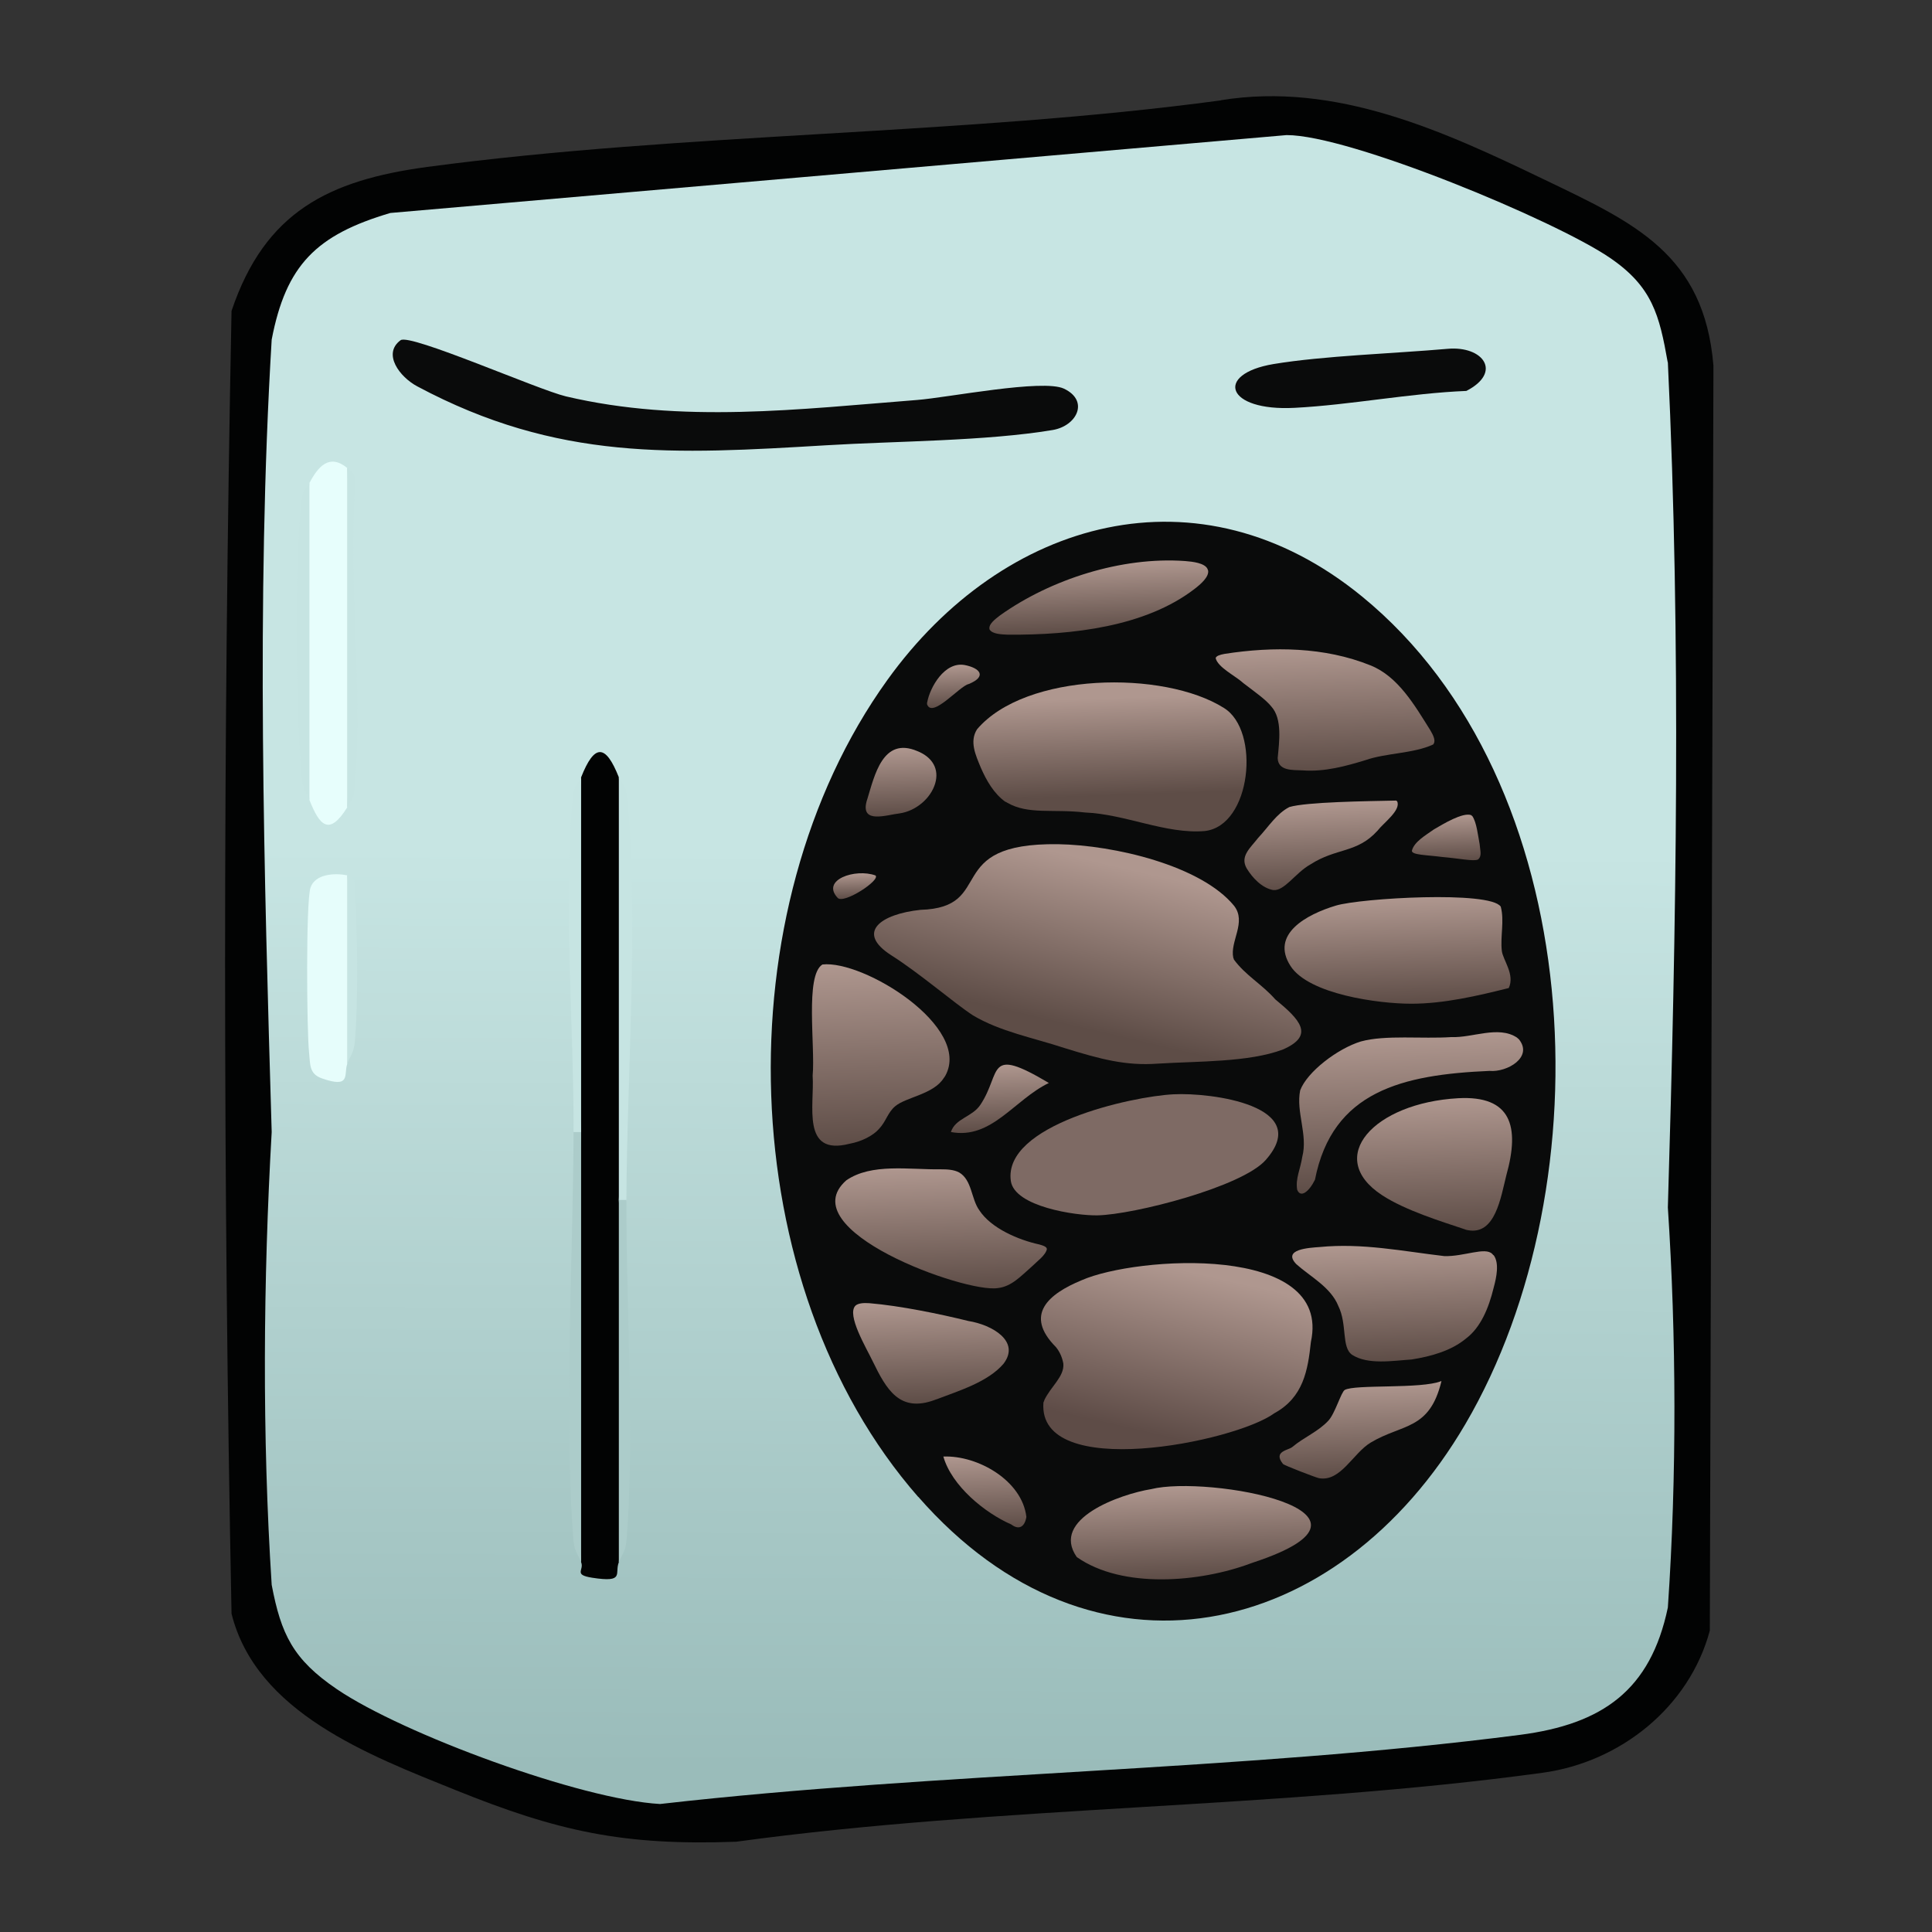 <?xml version="1.0" encoding="UTF-8"?>
<svg id="uuid-aca4759c-6227-4a12-a0fd-00a371b0afd0" data-name="fill_ricebags" xmlns="http://www.w3.org/2000/svg" xmlns:xlink="http://www.w3.org/1999/xlink" viewBox="0 0 128 128">
  <rect x="0" y="0" width="128" height="128" fill="#333333" stroke="none"/>
  <defs>
    <linearGradient id="uuid-1f1a6ed6-0bc4-486f-9e61-af683584c7db" x1="-5643.22" y1="-1163.52" x2="-5644.02" y2="-949.52" gradientTransform="translate(2886 592) scale(.5)" gradientUnits="userSpaceOnUse">
      <stop offset="0" stop-color="#c7e5e3"/>
      <stop offset=".43" stop-color="#c7e5e3"/>
      <stop offset="1" stop-color="#9abcba"/>
    </linearGradient>
    <linearGradient id="uuid-83b074ab-9a03-4528-818e-0ba88c93993f" x1="-5624.24" y1="-1069.3" x2="-5629.26" y2="-1047.9" gradientTransform="translate(2886 592) scale(.5)" gradientUnits="userSpaceOnUse">
      <stop offset="0" stop-color="#af978f"/>
      <stop offset="1" stop-color="#5e4d47"/>
    </linearGradient>
    <linearGradient id="uuid-0d65c9cd-0e1f-463e-8ef1-cc394a45902e" x1="-5614.3" y1="-1015.53" x2="-5619.25" y2="-993.97" gradientTransform="translate(2886 592) scale(.5)" gradientUnits="userSpaceOnUse">
      <stop offset="0" stop-color="#af978f"/>
      <stop offset="1" stop-color="#5e4c47"/>
    </linearGradient>
    <linearGradient id="uuid-7b3703aa-a80a-48bc-8406-1295cf9a2641" x1="-5625.17" y1="-1091.49" x2="-5624.72" y2="-1078.6" xlink:href="#uuid-83b074ab-9a03-4528-818e-0ba88c93993f"/>
    <linearGradient id="uuid-63a58407-13a2-4776-b2f6-2cfaa52916c5" x1="94.93" y1="72.81" x2="95.24" y2="81.61" gradientTransform="matrix(1,0,0,1,0,0)" xlink:href="#uuid-83b074ab-9a03-4528-818e-0ba88c93993f"/>
    <linearGradient id="uuid-28e85165-6f0c-4cc9-a12e-0d89d90199e9" x1="72.72" y1="37.29" x2="72.88" y2="41.88" gradientTransform="matrix(1,0,0,1,0,0)" xlink:href="#uuid-83b074ab-9a03-4528-818e-0ba88c93993f"/>
    <linearGradient id="uuid-0f68d3f5-1d28-4195-8ddb-8733117149e7" x1="61.61" y1="86.18" x2="61.85" y2="92.96" gradientTransform="matrix(1,0,0,1,0,0)" xlink:href="#uuid-83b074ab-9a03-4528-818e-0ba88c93993f"/>
    <linearGradient id="uuid-5b233574-2771-46b0-893b-15546dd9e6ad" x1="78.79" y1="98.43" x2="79" y2="104.57" gradientTransform="matrix(1,0,0,1,0,0)" xlink:href="#uuid-83b074ab-9a03-4528-818e-0ba88c93993f"/>
    <linearGradient id="uuid-23d64d83-360d-4292-9847-479d3c0a8e6c" x1="90.06" y1="91.69" x2="90.27" y2="97.87" gradientTransform="matrix(1,0,0,1,0,0)" xlink:href="#uuid-83b074ab-9a03-4528-818e-0ba88c93993f"/>
    <linearGradient id="uuid-c9b1c087-4baa-489f-98a1-0ee5240882d5" x1="87.46" y1="53.2" x2="87.66" y2="58.87" gradientTransform="matrix(1,0,0,1,0,0)" xlink:href="#uuid-83b074ab-9a03-4528-818e-0ba88c93993f"/>
    <linearGradient id="uuid-5832f2e0-ec7a-4f5c-b747-21b8e5822ab0" x1="58.08" y1="63.77" x2="58.5" y2="75.8" gradientTransform="matrix(1,0,0,1,0,0)" xlink:href="#uuid-83b074ab-9a03-4528-818e-0ba88c93993f"/>
    <linearGradient id="uuid-44143350-ff5c-492d-a2b9-a9108b344342" x1="62.21" y1="77.3" x2="62.5" y2="85.48" gradientTransform="matrix(1,0,0,1,0,0)" xlink:href="#uuid-83b074ab-9a03-4528-818e-0ba88c93993f"/>
    <linearGradient id="uuid-85a26783-e055-498c-98c3-dc0fe20fd4c6" x1="59.6" y1="49.56" x2="59.76" y2="54.06" gradientTransform="matrix(1,0,0,1,0,0)" xlink:href="#uuid-83b074ab-9a03-4528-818e-0ba88c93993f"/>
    <linearGradient id="uuid-4cd0d966-6d47-4e8d-b703-dc7be6c69e73" x1="66.15" y1="70.55" x2="66.3" y2="74.97" gradientTransform="matrix(1,0,0,1,0,0)" xlink:href="#uuid-83b074ab-9a03-4528-818e-0ba88c93993f"/>
    <linearGradient id="uuid-7a966e11-8e62-4daf-9d91-57b5b44d7b7a" x1="65.18" y1="96.41" x2="65.35" y2="101.27" gradientTransform="matrix(1,0,0,1,0,0)" xlink:href="#uuid-83b074ab-9a03-4528-818e-0ba88c93993f"/>
    <linearGradient id="uuid-4d3149af-0efd-4dd4-ad78-1d6778c910f2" x1="92.44" y1="59.51" x2="92.69" y2="66.54" gradientTransform="matrix(1,0,0,1,0,0)" xlink:href="#uuid-83b074ab-9a03-4528-818e-0ba88c93993f"/>
    <linearGradient id="uuid-c639fcb0-37ec-49dc-bf90-2dab21e4ea80" x1="95.74" y1="54.03" x2="95.84" y2="57.05" gradientTransform="matrix(1,0,0,1,0,0)" xlink:href="#uuid-83b074ab-9a03-4528-818e-0ba88c93993f"/>
    <linearGradient id="uuid-a7a7d8de-7659-4406-87ed-e265ad8c688c" x1="87.67" y1="42.9" x2="87.95" y2="51.03" gradientTransform="matrix(1,0,0,1,0,0)" xlink:href="#uuid-83b074ab-9a03-4528-818e-0ba88c93993f"/>
    <linearGradient id="uuid-5f9559db-ee3a-4fb6-b9eb-1bcc9f4786ef" x1="92.36" y1="82.42" x2="92.63" y2="90.17" gradientTransform="matrix(1,0,0,1,0,0)" xlink:href="#uuid-83b074ab-9a03-4528-818e-0ba88c93993f"/>
    <linearGradient id="uuid-1c890352-a864-4dc6-ae6c-583126672874" x1="63.12" y1="44.06" x2="63.22" y2="46.86" gradientTransform="matrix(1,0,0,1,0,0)" xlink:href="#uuid-83b074ab-9a03-4528-818e-0ba88c93993f"/>
    <linearGradient id="uuid-4cfd75b5-b627-4ba1-a67f-5d70a0f4c246" x1="93.22" y1="68.58" x2="93.58" y2="78.83" gradientTransform="matrix(1,0,0,1,0,0)" xlink:href="#uuid-83b074ab-9a03-4528-818e-0ba88c93993f"/>
    <linearGradient id="uuid-4f13163e-aa17-46a7-afa1-62e3ba92fe7d" x1="56.6" y1="57.88" x2="56.65" y2="59.54" gradientTransform="matrix(1,0,0,1,0,0)" xlink:href="#uuid-83b074ab-9a03-4528-818e-0ba88c93993f"/>
  </defs>
  <path d="M80.89,6.64c7.62-1.24,14.79,2.06,21.45,5.27,5.91,2.84,10.57,4.92,11.18,12.32l-.24,83.8c-1.36,5.07-5.93,8.72-11.08,9.42-17.43,2.39-35.91,2.17-53.43,4.57-7.48.27-11.8-.68-18.61-3.43-5.7-2.3-13.19-5.13-14.82-11.68-.57-28.68-.57-57.63,0-86.31,2.21-6.57,6.44-8.66,12.96-9.54,17.15-2.29,35.35-2.09,52.59-4.41Z" style="fill: #020303;"/>
  <path d="M110.5,24c.89,18.66.56,37.33,0,56,.56,8.5.6,17.76,0,26.5-1.15,5.49-4.33,7.73-9.81,8.44-18.58,2.4-38.26,2.45-56.96,4.58-5.23-.29-17.02-4.63-21.4-7.6-2.92-1.98-3.71-3.65-4.33-6.92-.64-9.9-.56-20.21,0-30-.5-16.97-1.04-35.24,0-52.5.95-4.95,2.96-6.94,7.86-8.39l59.38-5.16c4.18-.01,17.81,5.66,21.42,8.13,2.82,1.92,3.28,3.81,3.83,6.92Z" style="fill: url(#uuid-1f1a6ed6-0bc4-486f-9e61-af683584c7db);"/>
  <path d="M60.83,99.17c-12.28-14.03-13-38.89-2.04-54.12,7.69-10.69,20.65-14.36,31.45-5.53,15,12.27,16.22,38.82,6.85,54.82-8.45,14.43-24.68,18.06-36.25,4.83Z" style="fill: #0a0b0b;"/>
  <path d="M41,51.5c.83,9.2.47,18.89,0,28,.45,7.68.66,16.12,0,24-.3.74.43,1.37-1.76,1.03-1.28-.2-.52-.5-.74-1.03-.72-9.37-.48-19.22,0-28.5-.45-7.51-.75-15.8,0-23.5.88-2.23,1.62-2.23,2.5,0Z" style="fill: #020303;"/>
  <path d="M26.54,22.54c.63-.46,9.1,3.28,10.95,3.72,7.68,1.81,15.47.85,23.26.24,2.06-.16,8.34-1.41,9.74-.75,1.69.8.86,2.47-.75,2.74-4.44.74-10.37.73-14.99,1.01-10.07.6-17.79,1.07-27.1-3.9-1.17-.62-2.33-2.16-1.11-3.06Z" style="fill: #0a0b0b;"/>
  <path d="M23,31c.46,7.49.46,14.99,0,22.5-1.2,1.92-1.83,1.19-2.5-.5-.6-6.92-.7-14.08,0-21,.58-1.1,1.32-1.96,2.5-1Z" style="fill: #e7fefc;"/>
  <path d="M95.91,23.11c2.35-.21,3.65,1.55,1.24,2.79-3.73.15-7.69.93-11.38,1.12-4.56.24-5.32-2.24-1.4-2.9,3.3-.55,8.02-.7,11.54-1.01Z" style="fill: #0a0b0b;"/>
  <path d="M23,58c.53,4.05.48,8.39,0,12.5-.23.7.27,1.63-1.69.94-.85-.3-.75-.97-.83-1.67-.16-1.42-.22-10.04.09-10.96s1.61-.98,2.43-.82Z" style="fill: #e6fdfb;"/>
  <path d="M38.5,103.5c-.27-.67-.46-.69-.53-1.69-.61-8.32,0-18.3.03-26.81.14-.44.31-.43.5,0v28.5Z" style="fill: #acccca;"/>
  <path d="M41.5,79.5c-.14.44-.31.43-.5,0v-28c.13.33.45.44.53,1.2.82,7.76,0,18.67-.03,26.8Z" style="fill: #c6e4e2;"/>
  <path d="M41,103.5v-24h.5c-.02,7.13.54,15.33.03,22.31-.07,1-.26,1.03-.53,1.69Z" style="fill: #acccca;"/>
  <path d="M38.5,75h-.5c.03-6.84-.72-15.76-.03-22.3.08-.76.39-.87.53-1.2v23.5Z" style="fill: #c6e4e2;"/>
  <path d="M23,53.5v-22.5c.47.38.59.55.53,1.2-.45,6.37.5,13.3,0,19.6-.08.96-.04.92-.53,1.7Z" style="fill: #c6e4e2;"/>
  <path d="M20.5,53c-.26-.66-.45-.67-.53-1.69-.36-4.43-.48-13.8,0-18.11.09-.81.31-.78.53-1.2v21Z" style="fill: #c6e4e2;"/>
  <path d="M23,70.5v-12.5c.7.14.49.71.52,1.23.17,2.75.21,6.85.01,9.58-.07,1.02-.34,1.11-.53,1.69Z" style="fill: #c6e4e2;"/>
  <path d="M81.74,63.56c.78,1.07,1.84,1.62,2.75,2.65,1.63,1.34,2.64,2.39.51,3.32-2.27.86-5.63.77-8.32.94-2.08.15-3.76-.29-6.17-1.04-2.03-.67-4.24-1.08-6.05-2.16-1.27-.83-3.49-2.76-5.41-3.98-2.38-1.52-.7-2.73,1.93-3.01,5.09-.15,1.35-4.45,9.12-4.35,3.71.06,9.47,1.41,11.66,4.08.85,1.09-.29,2.36-.05,3.45l.04.09Z" style="fill: url(#uuid-83b074ab-9a03-4528-818e-0ba88c93993f);"/>
  <path d="M69.18,92.78c.43-.92,1.34-1.57,1.27-2.43-.07-.4-.23-.78-.49-1.1-2.14-2.15-.48-3.53,1.7-4.43,3.59-1.59,16.62-2.47,15.19,4.09-.2,1.88-.5,3.67-2.42,4.72-2.64,1.93-15.71,4.54-15.3-.71l.06-.14Z" style="fill: url(#uuid-0d65c9cd-0e1f-463e-8ef1-cc394a45902e);"/>
  <path d="M66.62,53.13c-.77-.54-1.27-1.43-1.63-2.25-.36-.87-.77-1.75-.26-2.56,3.22-3.79,12.37-3.93,16.35-1.42,2.45,1.49,1.83,7.84-1.28,8.16-2.56.21-5.24-1.12-7.91-1.23-2.13-.25-3.77.16-5.16-.65l-.1-.06Z" style="fill: url(#uuid-7b3703aa-a80a-48bc-8406-1295cf9a2641);"/>
  <path d="M83.85,76.86c-1.58,1.78-8.73,3.61-11.13,3.66-1.43.03-5.51-.57-5.75-2.28-.52-3.71,7.98-5.6,10.78-5.74,2.5-.13,9.29.76,6.1,4.36Z" style="fill: #7e6a64;"/>
  <path d="M97.09,81.46c-1.55-.52-4-1.27-5.53-2.28-3.82-2.5-.53-6.11,5.05-6.42,3.5-.19,4.1,1.85,3.19,5.1-.37,1.46-.73,4-2.56,3.64l-.14-.03Z" style="fill: url(#uuid-63a58407-13a2-4776-b2f6-2cfaa52916c5);"/>
  <path d="M80.04,37.79c.08.43-.51.93-.9,1.23-3.25,2.5-8.09,3.06-12.35,3.03-.42-.02-1.05-.03-1.23-.35-.09-.35.4-.7.71-.94,3.33-2.37,8.02-3.89,12.24-3.59.51.04,1.3.13,1.49.52l.03.09Z" style="fill: url(#uuid-28e85165-6f0c-4cc9-a12e-0d89d90199e9);"/>
  <path d="M61.93,92.75c-2.33.86-3.2-.69-4.11-2.56-.43-.9-1.75-3.09-1.14-3.69.17-.15.49-.19.92-.16,2.03.17,4.66.71,6.56,1.18,1.57.25,3.47,1.35,2.32,2.84-1.04,1.21-2.98,1.79-4.38,2.33l-.18.06Z" style="fill: url(#uuid-0f68d3f5-1d28-4195-8ddb-8733117149e7);"/>
  <path d="M82.86,103.58c-3.34,1.25-8.49,1.71-11.52-.42-1.77-2.53,2.89-4.17,4.92-4.5,3.77-.94,17.02,1.47,6.8,4.85l-.2.07Z" style="fill: url(#uuid-5b233574-2771-46b0-893b-15546dd9e6ad);"/>
  <path d="M95.5,91.5c-.78,3.27-2.59,2.82-4.68,4.07-1.18.7-2,2.64-3.45,2.36-.19-.04-2.29-.84-2.37-.94-.68-.85.37-.9.63-1.13.73-.62,1.72-1.02,2.38-1.74.44-.47.84-1.88,1.08-2.03.66-.39,5.09-.05,6.4-.59Z" style="fill: url(#uuid-23d64d83-360d-4292-9847-479d3c0a8e6c);"/>
  <path d="M92.57,53.1c.25.59-.9,1.41-1.31,1.94-1.36,1.5-2.72,1.12-4.44,2.23-.98.54-1.72,1.78-2.47,1.7-.75-.14-1.37-.81-1.75-1.43-.47-.81.24-1.36.75-2.02.7-.75,1.22-1.61,2.07-2.05,1.12-.34,5.13-.39,7.07-.43l.08.05Z" style="fill: url(#uuid-c9b1c087-4baa-489f-98a1-0ee5240882d5);"/>
  <path d="M62.54,71.4c-.66,1.1-2.51,1.28-3.23,1.89-.51.43-.6,1.01-1.08,1.51-.36.41-1.09.82-1.96.98-3.2.82-2.3-2.56-2.43-4.52.18-1.92-.52-6.65.65-7.36,2.72-.31,9.92,4.14,8.14,7.37l-.09.14Z" style="fill: url(#uuid-5832f2e0-ec7a-4f5c-b747-21b8e5822ab0);"/>
  <path d="M69.36,82.75c-.08.42-.66.82-1.03,1.19-.69.6-1.31,1.3-2.23,1.4-2.17.34-13.75-3.86-10.03-7.14,1.67-1.15,4.15-.7,6.27-.73.41,0,.86.02,1.21.21.85.5.79,1.75,1.33,2.5.78,1.2,2.6,1.97,3.98,2.27.25.07.42.13.48.24l.02.07Z" style="fill: url(#uuid-44143350-ff5c-492d-a2b9-a9108b344342);"/>
  <path d="M57.46,52.95c.48-1.56,1.02-4.16,3.31-3.19,1.03.41,1.46,1.21,1.19,2.14-.3,1.02-1.31,1.84-2.36,1.99-.83.09-2.58.72-2.19-.78l.05-.17Z" style="fill: url(#uuid-85a26783-e055-498c-98c3-dc0fe20fd4c6);"/>
  <path d="M63,75c.29-.91,1.41-.99,1.95-1.8,1.44-2.15.34-3.95,4.54-1.45-2.3,1.11-3.79,3.76-6.49,3.25Z" style="fill: url(#uuid-4cd0d966-6d47-4e8d-b703-dc7be6c69e73);"/>
  <path d="M67,101c-1.75-.76-3.95-2.56-4.5-4.5,2.28-.09,5.22,1.59,5.5,4-.1.62-.46.91-1,.5Z" style="fill: url(#uuid-7a966e11-8e62-4daf-9d91-57b5b44d7b7a);"/>
  <path d="M99.96,65.46c-2.08.52-4.3,1.04-6.46,1.04s-6.79-.62-8-2.5c-1.36-2.11,1.07-3.42,3-4,1.65-.5,10.23-1,10.93.07.25.95-.04,1.97.07,2.93.07.6.88,1.56.46,2.46Z" style="fill: url(#uuid-4d3149af-0efd-4dd4-ad78-1d6778c910f2);"/>
  <path d="M97.54,54.06c.29.41.38,1.3.49,1.87.03.42.17.77-.1,1.01-.27.15-1.27-.07-2.36-.16-1.07-.14-2.02-.13-2.03-.41.14-.6.93-1.04,1.46-1.42.65-.38,1.89-1.13,2.46-.95l.07.06Z" style="fill: url(#uuid-c639fcb0-37ec-49dc-bf90-2dab21e4ea80);"/>
  <path d="M94.96,49.32c-1.3.61-3.12.56-4.49,1.04-1.28.39-2.7.79-4.16.68-.66-.03-1.64.05-1.66-.82.1-1.07.32-2.59-.42-3.41-.38-.47-1.03-.92-1.84-1.54-.53-.49-1.71-1.05-1.85-1.67.04-.14.26-.22.6-.28,3.22-.5,6.62-.46,9.65.76,1.84.73,2.94,2.66,3.96,4.28.23.38.35.69.25.89l-.05.08Z" style="fill: url(#uuid-a7a7d8de-7659-4406-87ed-e265ad8c688c);"/>
  <path d="M98.96,83.16c.38.52.19,1.46,0,2.15-.33,1.37-.87,2.64-1.82,3.36-.99.83-2.35,1.2-3.62,1.4-1.23.08-2.88.37-3.94-.31-.72-.5-.31-2.01-.91-3.23-.5-1.25-1.85-1.94-2.78-2.77-.97-1,.86-1.09,1.53-1.14,2.85-.28,5.53.28,8.27.6,1.3.04,2.71-.63,3.18-.14l.07.08Z" style="fill: url(#uuid-5f9559db-ee3a-4fb6-b9eb-1bcc9f4786ef);"/>
  <path d="M61.43,46.53c.18-.98,1.14-2.71,2.48-2.47,1.03.2,1.49.76.27,1.26-.61.13-2.42,2.31-2.76,1.34v-.13Z" style="fill: url(#uuid-1c890352-a864-4dc6-ae6c-583126672874);"/>
  <path d="M100.61,68.83c1.01,1.2-.76,2.23-1.93,2.12-5.77.25-10.41,1.34-11.56,7.21-.39.79-.95,1.24-1.18.66-.12-.74.21-1.34.34-2.18.38-1.46-.43-2.97-.14-4.4.46-1.23,2.48-2.77,4.02-3.24,1.64-.45,4.07-.16,5.99-.29,1.41.06,3.11-.78,4.35.03l.1.09Z" style="fill: url(#uuid-4cfd75b5-b627-4ba1-a67f-5d70a0f4c246);"/>
  <path d="M58,58c.37.3-2.1,1.92-2.5,1.49-1.13-1.2,1.17-1.97,2.5-1.49Z" style="fill: url(#uuid-4f13163e-aa17-46a7-afa1-62e3ba92fe7d);"/>
</svg>
